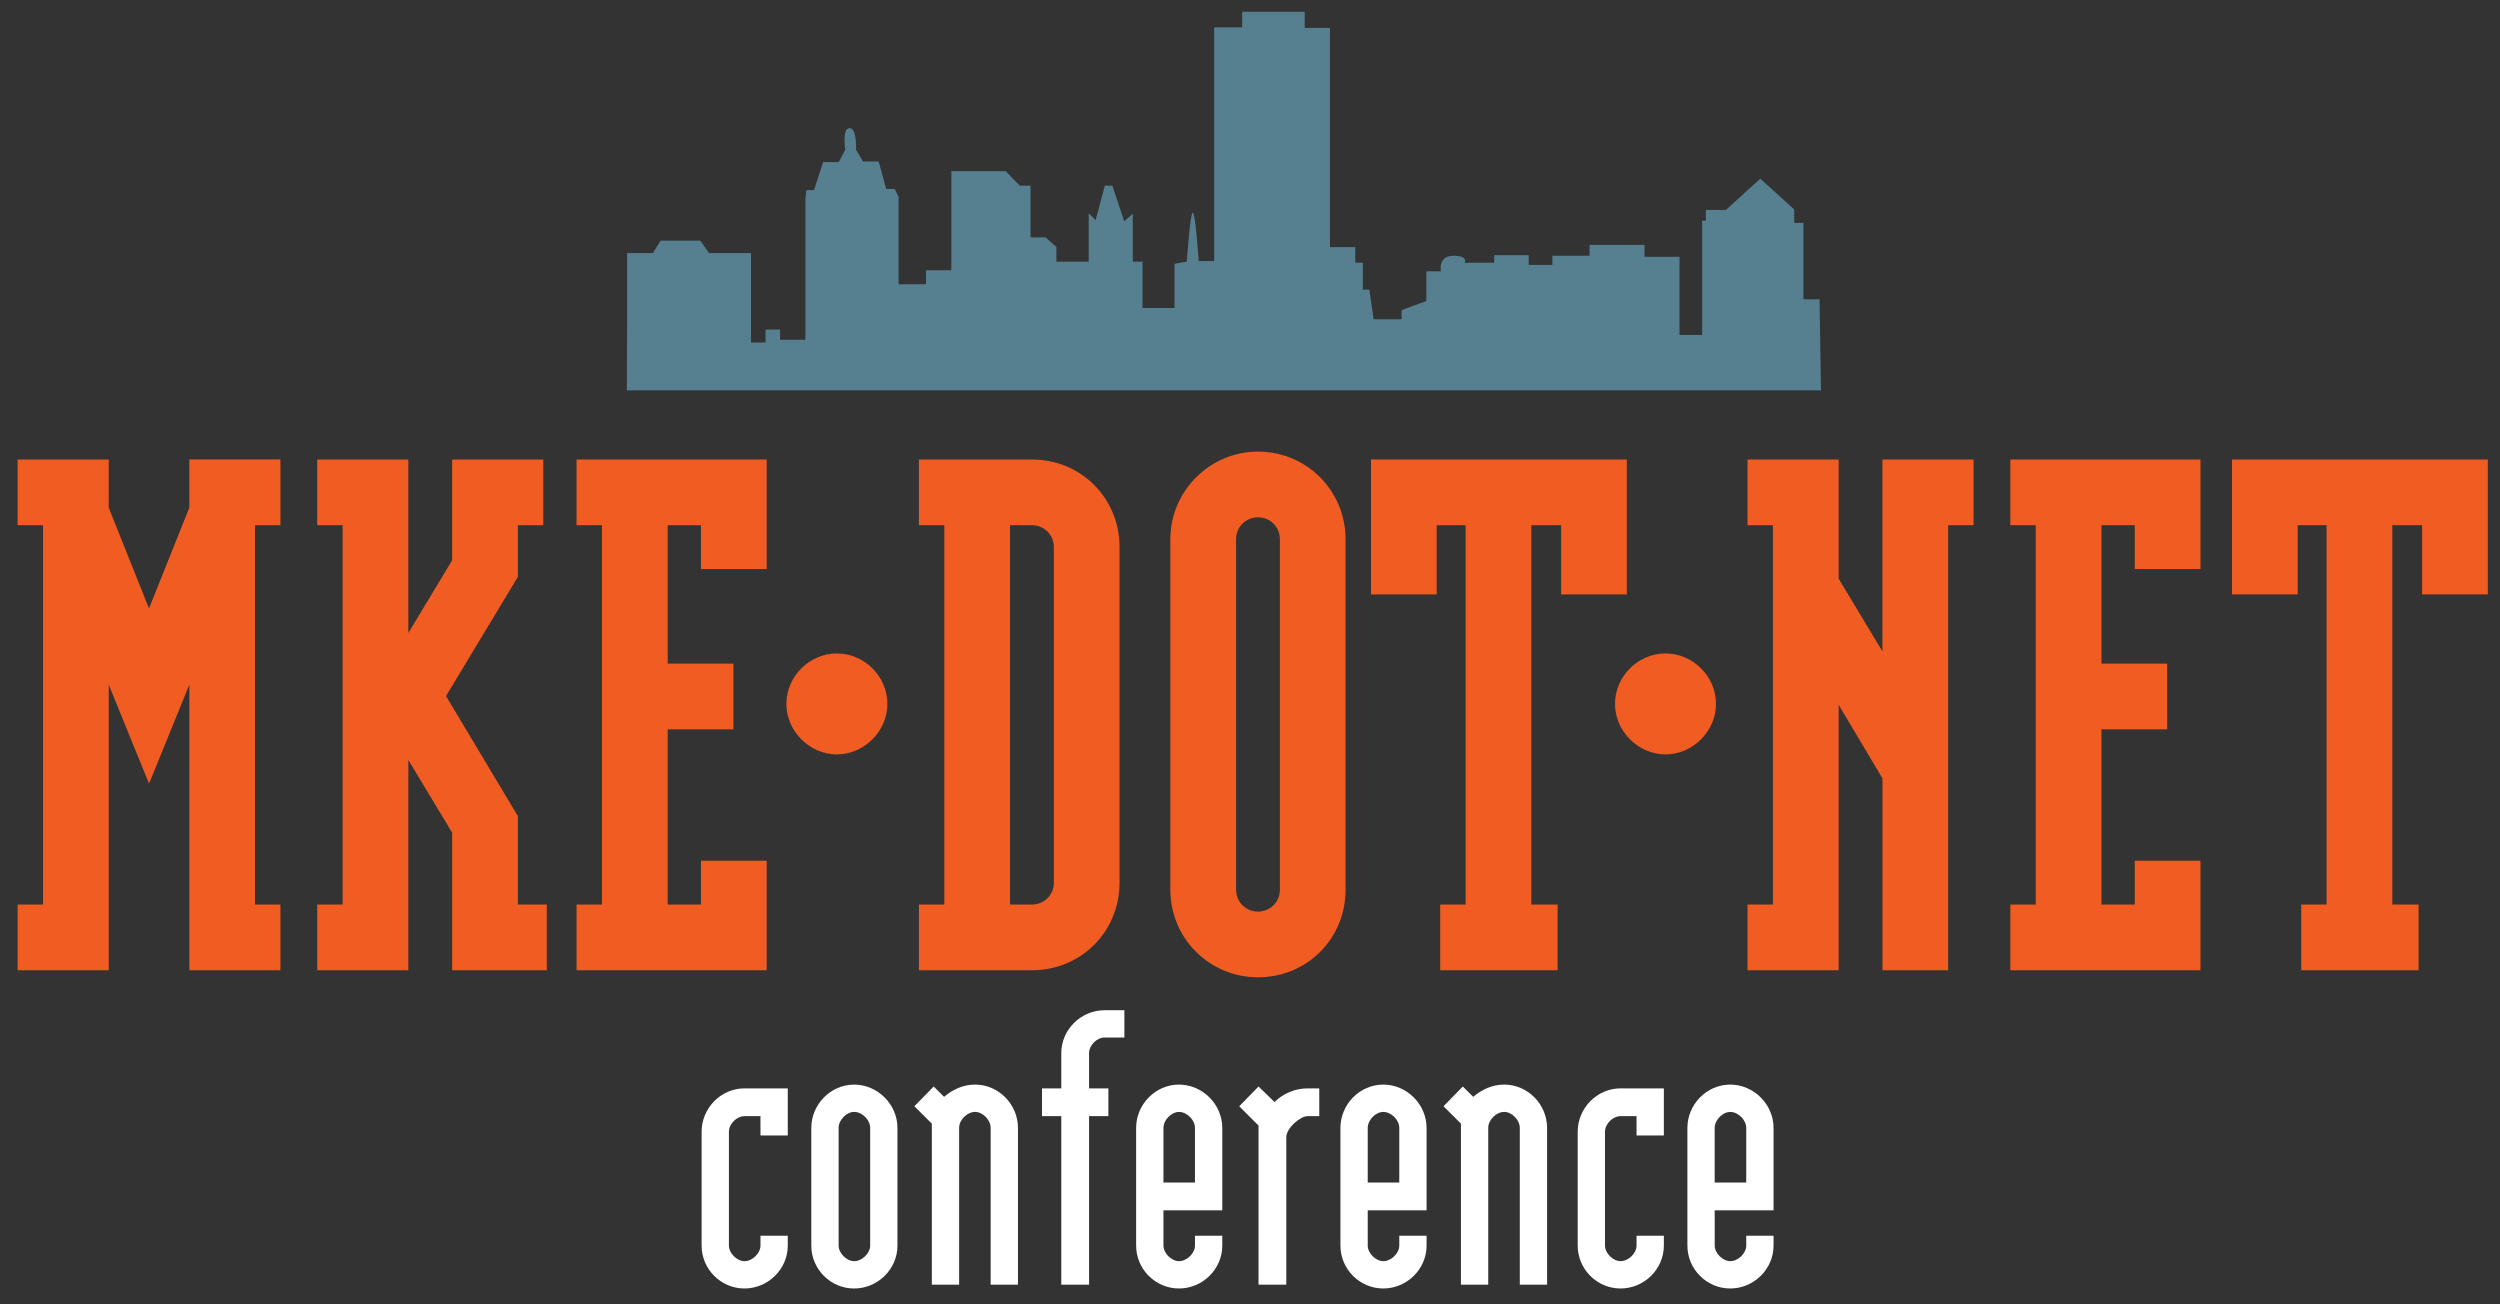 <?xml version="1.0" encoding="utf-8"?>
<!-- Generator: Adobe Illustrator 16.0.0, SVG Export Plug-In . SVG Version: 6.00 Build 0)  -->
<!DOCTYPE svg PUBLIC "-//W3C//DTD SVG 1.1//EN" "http://www.w3.org/Graphics/SVG/1.1/DTD/svg11.dtd">
<svg version="1.1" id="Layer_1" xmlns="http://www.w3.org/2000/svg" xmlns:xlink="http://www.w3.org/1999/xlink" x="0px" y="0px"
	 width="129.6px" height="67.625px" viewBox="0 0 129.6 67.625" enable-background="new 0 0 129.6 67.625" xml:space="preserve">
<rect x="0" y="0" width="129.6" height="67.625" fill="#333333" stroke="none"/>
<path fill="#568090" d="M94.325,15.518h-0.836v-3.964h-0.477v-0.698l-1.759-1.591l-1.787,1.619h-1.032v0.559h-0.195v5.919h-1.174
	v-4.048h-1.812v-0.615h-2.85v0.559h-1.927v0.475h-1.229V13.23h-1.786v0.39h-1.535c0,0,0.222-0.362-0.586-0.362
	c-0.809,0-0.643,0.807-0.643,0.807h-0.753v1.539l-1.286,0.472v0.476H71.21l-0.225-1.535H70.65V13.62h-0.393v-0.81h-1.311V1.448
	h-1.311V0.608h-3.24v0.81h-1.452v12.116h-0.803c0,0-0.165-2.511-0.306-2.511c-0.139,0-0.309,2.541-0.309,2.541l-0.64,0.112v2.29
	h-1.657v-2.402h-0.504v-2.485L58.28,11.47l-0.614-1.844h-0.392L56.8,11.414l-0.362-0.361v2.511h-1.675V12.81l-0.56-0.502h-0.78
	V9.626h-0.557l-0.728-0.752h-2.82v5.138h-1.312v0.725h-1.424v-4.523l-0.196-0.418H45.94l-0.391-1.424h-0.812l-0.36-0.615
	c0,0,0.055-1.117-0.335-1.117c-0.391,0-0.225,1.117-0.225,1.117l-0.333,0.645h-0.812l-0.474,1.45h-0.391l-0.056,0.474v7.29H40.44
	v-0.532h-0.755v0.671h-0.753v-4.637h-2.179l-0.445-0.642h-2.067l-0.392,0.642h-1.34v4.105l-0.015,3.012h61.905L94.325,15.518z"/>
<g>
	<path fill="#F05C22" d="M5.636,26.318l2.089,5.223l2.089-5.223v-2.498h4.723v3.406h-1.317v19.665h1.317v3.406H9.815V35.493
		l-2.089,5.132l-2.089-5.132v14.805H0.913v-3.406H2.23V27.227H0.913v-3.406h4.723V26.318z"/>
	<path fill="#F05C22" d="M21.169,39.398v10.899h-4.724v-3.406h1.317V27.227h-1.317v-3.406h4.724v8.992l2.271-3.77v-5.222h4.724
		v3.406h-1.318v2.679l-3.724,6.177l3.724,6.223v4.586h1.5v3.406h-4.905v-7.13L21.169,39.398z"/>
	<path fill="#F05C22" d="M31.206,27.227h-1.317v-3.406h9.856v5.677h-3.407v-2.271h-1.725v7.176h3.406v3.406h-3.406v9.083h1.725
		v-2.271h3.407v5.677h-9.856v-3.406h1.317V27.227z"/>
	<path fill="#F05C22" d="M46.002,36.491c0,1.415-1.204,2.618-2.618,2.618c-1.413,0-2.618-1.203-2.618-2.618
		c0-1.438,1.205-2.617,2.618-2.617C44.798,33.874,46.002,35.052,46.002,36.491z"/>
	<path fill="#F05C22" d="M48.954,46.892V27.227h-1.317v-3.406c0,0,5.086,0,5.859,0c2.543,0,4.541,1.998,4.541,4.541v17.395
		c0,2.543-1.998,4.541-4.541,4.541c-0.363,0-5.859,0-5.859,0v-3.406H48.954z M53.496,27.227c-0.636,0-1.135,0-1.135,0v19.665
		c0,0,0.5,0,1.135,0s1.135-0.499,1.135-1.135c0,0,0-17.304,0-17.395C54.631,27.727,54.131,27.227,53.496,27.227z"/>
	<path fill="#F05C22" d="M65.212,23.412c2.544,0,4.542,2.043,4.542,4.542v18.166c0,2.545-1.998,4.543-4.542,4.543
		c-2.498,0-4.541-1.998-4.541-4.543V27.954C60.671,25.455,62.715,23.412,65.212,23.412z M64.078,46.119
		c0,0.637,0.5,1.137,1.135,1.137c0.637,0,1.136-0.5,1.136-1.137V27.954c0-0.636-0.5-1.136-1.136-1.136
		c-0.635,0-1.135,0.5-1.135,1.136V46.119z"/>
	<path fill="#F05C22" d="M79.383,27.227v19.665h1.363v3.406H74.66v-3.406h1.317V27.227h-1.499v3.588h-3.406v-6.994h13.262v6.994
		h-3.406v-3.588H79.383z"/>
	<path fill="#F05C22" d="M88.957,36.491c0,1.415-1.204,2.618-2.617,2.618c-1.414,0-2.618-1.203-2.618-2.618
		c0-1.438,1.204-2.617,2.618-2.617C87.753,33.874,88.957,35.052,88.957,36.491z"/>
	<path fill="#F05C22" d="M97.586,40.352l-2.271-3.815v13.761h-4.723v-3.406h1.316V27.227h-1.316v-3.406h4.723v6.177l2.271,3.77
		v-9.946h4.723v3.406h-1.316v23.071h-3.406V40.352z"/>
	<path fill="#F05C22" d="M105.533,27.227h-1.317v-3.406h9.856v5.677h-3.407v-2.271h-1.725v7.176h3.406v3.406h-3.406v9.083h1.725
		v-2.271h3.407v5.677h-9.856v-3.406h1.317V27.227z"/>
	<path fill="#F05C22" d="M124.018,27.227v19.665h1.362v3.406h-6.085v-3.406h1.316V27.227h-1.498v3.588h-3.406v-6.994h13.261v6.994
		h-3.406v-3.588H124.018z"/>
</g>
<g>
	<g>
		<path fill="#FFFFFF" d="M39.423,58.862v-1.001c0,0-0.415,0-0.83,0c-0.391,0-0.806,0.391-0.806,0.806v5.906
			c0,0.391,0.415,0.806,0.806,0.806c0.415,0,0.83-0.415,0.83-0.806v-0.513h1.415v0.513c0,1.221-1.025,2.222-2.245,2.222
			c-1.221,0-2.221-1.001-2.221-2.222v-5.906c0-1.221,1-2.246,2.221-2.246c0.415,0,2.245,0,2.245,0v2.441H39.423z"/>
		<path fill="#FFFFFF" d="M44.279,56.226c1.22,0,2.245,1.026,2.245,2.245v6.103c0,1.221-1.025,2.222-2.245,2.222
			c-1.221,0-2.221-1.001-2.221-2.222v-6.103C42.059,57.252,43.059,56.226,44.279,56.226z M43.474,64.573
			c0,0.391,0.416,0.806,0.806,0.806c0.415,0,0.83-0.415,0.83-0.806v-6.103c0-0.414-0.415-0.829-0.83-0.829
			c-0.39,0-0.806,0.415-0.806,0.829V64.573z"/>
		<path fill="#FFFFFF" d="M48.94,56.86c0.464-0.391,1-0.635,1.611-0.635c1.22,0,2.22,1.026,2.22,2.245v8.128h-1.415v-8.128
			c0-0.414-0.415-0.829-0.805-0.829c-0.415,0-0.83,0.415-0.83,0.829v8.128h-1.415v-8.347l-0.904-0.903l1.001-1.024L48.94,56.86z"/>
		<path fill="#FFFFFF" d="M56.457,56.421h1.001v1.44h-1.001v8.737h-1.44v-8.737h-1v-1.44h1v-1.83c0-1.22,1.026-2.221,2.245-2.221
			c0.196,0,1.026,0,1.026,0v1.415c0,0-0.83,0-1.026,0c-0.414,0-0.805,0.415-0.805,0.806V56.421z"/>
		<path fill="#FFFFFF" d="M60.313,62.743v1.83c0,0.391,0.415,0.806,0.805,0.806c0.415,0,0.829-0.415,0.829-0.806v-0.513h1.416v0.513
			c0,1.221-1.024,2.222-2.245,2.222c-1.22,0-2.221-1.001-2.221-2.222v-6.103c0-1.219,1.001-2.245,2.221-2.245
			c1.221,0,2.245,1.026,2.245,2.245v4.272H60.313z M61.947,61.303v-2.832c0-0.414-0.414-0.829-0.829-0.829
			c-0.39,0-0.805,0.415-0.805,0.829v2.832H61.947z"/>
		<path fill="#FFFFFF" d="M66.072,57.129c0.464-0.463,1.099-0.708,1.708-0.708h0.611v1.44H67.78c-0.366,0-1.098,0.609-1.098,1.099
			v7.639h-1.44c0,0,0-8.078,0-8.249l-1.001-1.001l1.001-1.024L66.072,57.129z"/>
		<path fill="#FFFFFF" d="M70.903,62.743v1.83c0,0.391,0.415,0.806,0.806,0.806c0.415,0,0.83-0.415,0.83-0.806v-0.513h1.415v0.513
			c0,1.221-1.024,2.222-2.245,2.222s-2.221-1.001-2.221-2.222v-6.103c0-1.219,1-2.245,2.221-2.245s2.245,1.026,2.245,2.245v4.272
			H70.903z M72.539,61.303v-2.832c0-0.414-0.415-0.829-0.83-0.829c-0.391,0-0.806,0.415-0.806,0.829v2.832H72.539z"/>
		<path fill="#FFFFFF" d="M76.37,56.86c0.464-0.391,1-0.635,1.611-0.635c1.22,0,2.22,1.026,2.22,2.245v8.128h-1.415v-8.128
			c0-0.414-0.415-0.829-0.805-0.829c-0.415,0-0.831,0.415-0.831,0.829v8.128h-1.415v-8.347l-0.903-0.903l1.001-1.024L76.37,56.86z"
			/>
		<path fill="#FFFFFF" d="M84.839,58.862v-1.001c0,0-0.415,0-0.83,0c-0.391,0-0.806,0.391-0.806,0.806v5.906
			c0,0.391,0.415,0.806,0.806,0.806c0.415,0,0.83-0.415,0.83-0.806v-0.513h1.415v0.513c0,1.221-1.024,2.222-2.245,2.222
			s-2.221-1.001-2.221-2.222v-5.906c0-1.221,1-2.246,2.221-2.246c0.415,0,2.245,0,2.245,0v2.441H84.839z"/>
		<path fill="#FFFFFF" d="M88.89,62.743v1.83c0,0.391,0.415,0.806,0.806,0.806c0.415,0,0.83-0.415,0.83-0.806v-0.513h1.415v0.513
			c0,1.221-1.025,2.222-2.245,2.222c-1.221,0-2.221-1.001-2.221-2.222v-6.103c0-1.219,1-2.245,2.221-2.245
			c1.22,0,2.245,1.026,2.245,2.245v4.272H88.89z M90.525,61.303v-2.832c0-0.414-0.415-0.829-0.83-0.829
			c-0.391,0-0.806,0.415-0.806,0.829v2.832H90.525z"/>
	</g>
</g>
</svg>
